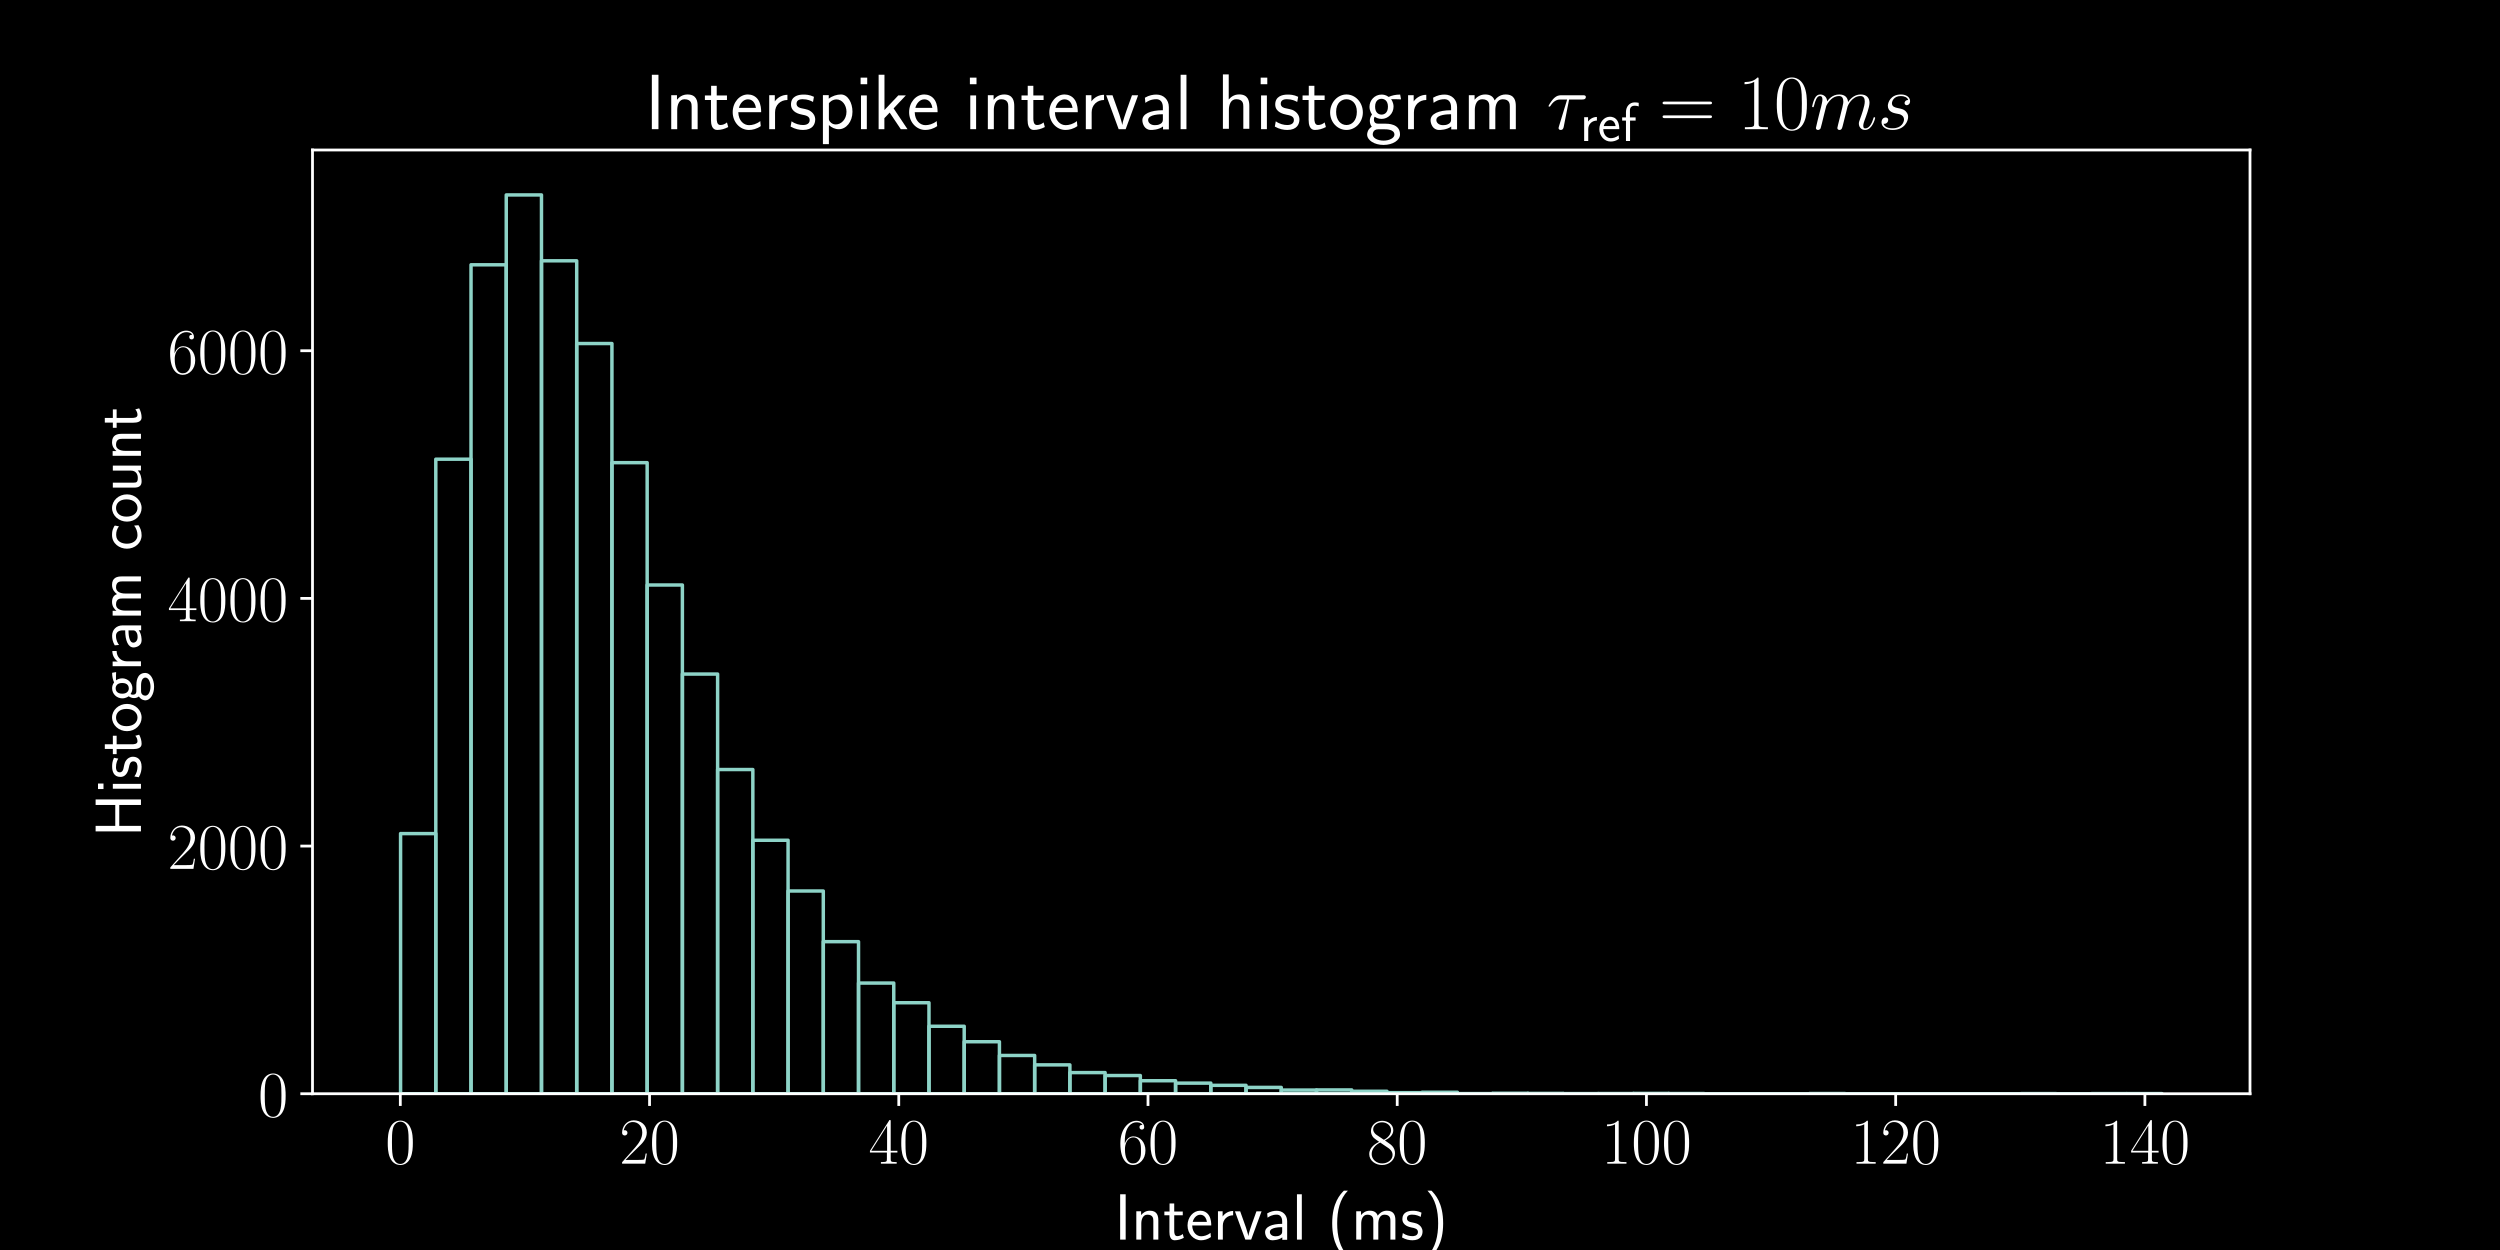 <?xml version="1.0" encoding="utf-8" standalone="no"?>
<!DOCTYPE svg PUBLIC "-//W3C//DTD SVG 1.1//EN"
  "http://www.w3.org/Graphics/SVG/1.1/DTD/svg11.dtd">
<!-- Created with matplotlib (https://matplotlib.org/) -->
<svg height="360pt" version="1.1" viewBox="0 0 720 360" width="720pt" xmlns="http://www.w3.org/2000/svg" xmlns:xlink="http://www.w3.org/1999/xlink">
 <defs>
  <style type="text/css">
*{stroke-linecap:butt;stroke-linejoin:round;}
  </style>
 </defs>
 <g id="figure_1">
  <g id="patch_1">
   <path d="M 0 360 
L 720 360 
L 720 0 
L 0 0 
z
"/>
  </g>
  <g id="axes_1">
   <g id="patch_2">
    <path d="M 90 315 
L 648 315 
L 648 43.2 
L 90 43.2 
z
"/>
   </g>
   <g id="patch_3">
    <path clip-path="url(#pa63990b6d3)" d="M 115.364 315 
L 125.509 315 
L 125.509 240.068 
L 115.364 240.068 
z
" style="fill:none;stroke:#8dd3c7;stroke-linejoin:miter;"/>
   </g>
   <g id="patch_4">
    <path clip-path="url(#pa63990b6d3)" d="M 125.509 315 
L 135.655 315 
L 135.655 132.252 
L 125.509 132.252 
z
" style="fill:none;stroke:#8dd3c7;stroke-linejoin:miter;"/>
   </g>
   <g id="patch_5">
    <path clip-path="url(#pa63990b6d3)" d="M 135.655 315 
L 145.8 315 
L 145.8 76.258 
L 135.655 76.258 
z
" style="fill:none;stroke:#8dd3c7;stroke-linejoin:miter;"/>
   </g>
   <g id="patch_6">
    <path clip-path="url(#pa63990b6d3)" d="M 145.8 315 
L 155.945 315 
L 155.945 56.143 
L 145.8 56.143 
z
" style="fill:none;stroke:#8dd3c7;stroke-linejoin:miter;"/>
   </g>
   <g id="patch_7">
    <path clip-path="url(#pa63990b6d3)" d="M 155.945 315 
L 166.091 315 
L 166.091 75.117 
L 155.945 75.117 
z
" style="fill:none;stroke:#8dd3c7;stroke-linejoin:miter;"/>
   </g>
   <g id="patch_8">
    <path clip-path="url(#pa63990b6d3)" d="M 166.091 315 
L 176.236 315 
L 176.236 98.941 
L 166.091 98.941 
z
" style="fill:none;stroke:#8dd3c7;stroke-linejoin:miter;"/>
   </g>
   <g id="patch_9">
    <path clip-path="url(#pa63990b6d3)" d="M 176.236 315 
L 186.382 315 
L 186.382 133.251 
L 176.236 133.251 
z
" style="fill:none;stroke:#8dd3c7;stroke-linejoin:miter;"/>
   </g>
   <g id="patch_10">
    <path clip-path="url(#pa63990b6d3)" d="M 186.382 315 
L 196.527 315 
L 196.527 168.488 
L 186.382 168.488 
z
" style="fill:none;stroke:#8dd3c7;stroke-linejoin:miter;"/>
   </g>
   <g id="patch_11">
    <path clip-path="url(#pa63990b6d3)" d="M 196.527 315 
L 206.673 315 
L 206.673 194.131 
L 196.527 194.131 
z
" style="fill:none;stroke:#8dd3c7;stroke-linejoin:miter;"/>
   </g>
   <g id="patch_12">
    <path clip-path="url(#pa63990b6d3)" d="M 206.673 315 
L 216.818 315 
L 216.818 221.629 
L 206.673 221.629 
z
" style="fill:none;stroke:#8dd3c7;stroke-linejoin:miter;"/>
   </g>
   <g id="patch_13">
    <path clip-path="url(#pa63990b6d3)" d="M 216.818 315 
L 226.964 315 
L 226.964 241.994 
L 216.818 241.994 
z
" style="fill:none;stroke:#8dd3c7;stroke-linejoin:miter;"/>
   </g>
   <g id="patch_14">
    <path clip-path="url(#pa63990b6d3)" d="M 226.964 315 
L 237.109 315 
L 237.109 256.616 
L 226.964 256.616 
z
" style="fill:none;stroke:#8dd3c7;stroke-linejoin:miter;"/>
   </g>
   <g id="patch_15">
    <path clip-path="url(#pa63990b6d3)" d="M 237.109 315 
L 247.255 315 
L 247.255 271.203 
L 237.109 271.203 
z
" style="fill:none;stroke:#8dd3c7;stroke-linejoin:miter;"/>
   </g>
   <g id="patch_16">
    <path clip-path="url(#pa63990b6d3)" d="M 247.255 315 
L 257.4 315 
L 257.4 283.115 
L 247.255 283.115 
z
" style="fill:none;stroke:#8dd3c7;stroke-linejoin:miter;"/>
   </g>
   <g id="patch_17">
    <path clip-path="url(#pa63990b6d3)" d="M 257.4 315 
L 267.545 315 
L 267.545 288.786 
L 257.4 288.786 
z
" style="fill:none;stroke:#8dd3c7;stroke-linejoin:miter;"/>
   </g>
   <g id="patch_18">
    <path clip-path="url(#pa63990b6d3)" d="M 267.545 315 
L 277.691 315 
L 277.691 295.563 
L 267.545 295.563 
z
" style="fill:none;stroke:#8dd3c7;stroke-linejoin:miter;"/>
   </g>
   <g id="patch_19">
    <path clip-path="url(#pa63990b6d3)" d="M 277.691 315 
L 287.836 315 
L 287.836 300.021 
L 277.691 300.021 
z
" style="fill:none;stroke:#8dd3c7;stroke-linejoin:miter;"/>
   </g>
   <g id="patch_20">
    <path clip-path="url(#pa63990b6d3)" d="M 287.836 315 
L 297.982 315 
L 297.982 303.979 
L 287.836 303.979 
z
" style="fill:none;stroke:#8dd3c7;stroke-linejoin:miter;"/>
   </g>
   <g id="patch_21">
    <path clip-path="url(#pa63990b6d3)" d="M 297.982 315 
L 308.127 315 
L 308.127 306.69 
L 297.982 306.69 
z
" style="fill:none;stroke:#8dd3c7;stroke-linejoin:miter;"/>
   </g>
   <g id="patch_22">
    <path clip-path="url(#pa63990b6d3)" d="M 308.127 315 
L 318.273 315 
L 318.273 308.901 
L 308.127 308.901 
z
" style="fill:none;stroke:#8dd3c7;stroke-linejoin:miter;"/>
   </g>
   <g id="patch_23">
    <path clip-path="url(#pa63990b6d3)" d="M 318.273 315 
L 328.418 315 
L 328.418 309.757 
L 318.273 309.757 
z
" style="fill:none;stroke:#8dd3c7;stroke-linejoin:miter;"/>
   </g>
   <g id="patch_24">
    <path clip-path="url(#pa63990b6d3)" d="M 328.418 315 
L 338.564 315 
L 338.564 311.255 
L 328.418 311.255 
z
" style="fill:none;stroke:#8dd3c7;stroke-linejoin:miter;"/>
   </g>
   <g id="patch_25">
    <path clip-path="url(#pa63990b6d3)" d="M 338.564 315 
L 348.709 315 
L 348.709 311.933 
L 338.564 311.933 
z
" style="fill:none;stroke:#8dd3c7;stroke-linejoin:miter;"/>
   </g>
   <g id="patch_26">
    <path clip-path="url(#pa63990b6d3)" d="M 348.709 315 
L 358.855 315 
L 358.855 312.575 
L 348.709 312.575 
z
" style="fill:none;stroke:#8dd3c7;stroke-linejoin:miter;"/>
   </g>
   <g id="patch_27">
    <path clip-path="url(#pa63990b6d3)" d="M 358.855 315 
L 369 315 
L 369 313.181 
L 358.855 313.181 
z
" style="fill:none;stroke:#8dd3c7;stroke-linejoin:miter;"/>
   </g>
   <g id="patch_28">
    <path clip-path="url(#pa63990b6d3)" d="M 369 315 
L 379.145 315 
L 379.145 313.93 
L 369 313.93 
z
" style="fill:none;stroke:#8dd3c7;stroke-linejoin:miter;"/>
   </g>
   <g id="patch_29">
    <path clip-path="url(#pa63990b6d3)" d="M 379.145 315 
L 389.291 315 
L 389.291 313.894 
L 379.145 313.894 
z
" style="fill:none;stroke:#8dd3c7;stroke-linejoin:miter;"/>
   </g>
   <g id="patch_30">
    <path clip-path="url(#pa63990b6d3)" d="M 389.291 315 
L 399.436 315 
L 399.436 314.287 
L 389.291 314.287 
z
" style="fill:none;stroke:#8dd3c7;stroke-linejoin:miter;"/>
   </g>
   <g id="patch_31">
    <path clip-path="url(#pa63990b6d3)" d="M 399.436 315 
L 409.582 315 
L 409.582 314.679 
L 399.436 314.679 
z
" style="fill:none;stroke:#8dd3c7;stroke-linejoin:miter;"/>
   </g>
   <g id="patch_32">
    <path clip-path="url(#pa63990b6d3)" d="M 409.582 315 
L 419.727 315 
L 419.727 314.572 
L 409.582 314.572 
z
" style="fill:none;stroke:#8dd3c7;stroke-linejoin:miter;"/>
   </g>
   <g id="patch_33">
    <path clip-path="url(#pa63990b6d3)" d="M 419.727 315 
L 429.873 315 
L 429.873 314.964 
L 419.727 314.964 
z
" style="fill:none;stroke:#8dd3c7;stroke-linejoin:miter;"/>
   </g>
   <g id="patch_34">
    <path clip-path="url(#pa63990b6d3)" d="M 429.873 315 
L 440.018 315 
L 440.018 314.857 
L 429.873 314.857 
z
" style="fill:none;stroke:#8dd3c7;stroke-linejoin:miter;"/>
   </g>
   <g id="patch_35">
    <path clip-path="url(#pa63990b6d3)" d="M 440.018 315 
L 450.164 315 
L 450.164 314.893 
L 440.018 314.893 
z
" style="fill:none;stroke:#8dd3c7;stroke-linejoin:miter;"/>
   </g>
   <g id="patch_36">
    <path clip-path="url(#pa63990b6d3)" d="M 450.164 315 
L 460.309 315 
L 460.309 314.964 
L 450.164 314.964 
z
" style="fill:none;stroke:#8dd3c7;stroke-linejoin:miter;"/>
   </g>
   <g id="patch_37">
    <path clip-path="url(#pa63990b6d3)" d="M 460.309 315 
L 470.455 315 
L 470.455 314.929 
L 460.309 314.929 
z
" style="fill:none;stroke:#8dd3c7;stroke-linejoin:miter;"/>
   </g>
   <g id="patch_38">
    <path clip-path="url(#pa63990b6d3)" d="M 470.455 315 
L 480.6 315 
L 480.6 314.893 
L 470.455 314.893 
z
" style="fill:none;stroke:#8dd3c7;stroke-linejoin:miter;"/>
   </g>
   <g id="patch_39">
    <path clip-path="url(#pa63990b6d3)" d="M 480.6 315 
L 490.745 315 
L 490.745 314.929 
L 480.6 314.929 
z
" style="fill:none;stroke:#8dd3c7;stroke-linejoin:miter;"/>
   </g>
   <g id="patch_40">
    <path clip-path="url(#pa63990b6d3)" d="M 490.745 315 
L 500.891 315 
L 500.891 315 
L 490.745 315 
z
" style="fill:none;stroke:#8dd3c7;stroke-linejoin:miter;"/>
   </g>
   <g id="patch_41">
    <path clip-path="url(#pa63990b6d3)" d="M 500.891 315 
L 511.036 315 
L 511.036 315 
L 500.891 315 
z
" style="fill:none;stroke:#8dd3c7;stroke-linejoin:miter;"/>
   </g>
   <g id="patch_42">
    <path clip-path="url(#pa63990b6d3)" d="M 511.036 315 
L 521.182 315 
L 521.182 315 
L 511.036 315 
z
" style="fill:none;stroke:#8dd3c7;stroke-linejoin:miter;"/>
   </g>
   <g id="patch_43">
    <path clip-path="url(#pa63990b6d3)" d="M 521.182 315 
L 531.327 315 
L 531.327 314.929 
L 521.182 314.929 
z
" style="fill:none;stroke:#8dd3c7;stroke-linejoin:miter;"/>
   </g>
   <g id="patch_44">
    <path clip-path="url(#pa63990b6d3)" d="M 531.327 315 
L 541.473 315 
L 541.473 315 
L 531.327 315 
z
" style="fill:none;stroke:#8dd3c7;stroke-linejoin:miter;"/>
   </g>
   <g id="patch_45">
    <path clip-path="url(#pa63990b6d3)" d="M 541.473 315 
L 551.618 315 
L 551.618 315 
L 541.473 315 
z
" style="fill:none;stroke:#8dd3c7;stroke-linejoin:miter;"/>
   </g>
   <g id="patch_46">
    <path clip-path="url(#pa63990b6d3)" d="M 551.618 315 
L 561.764 315 
L 561.764 315 
L 551.618 315 
z
" style="fill:none;stroke:#8dd3c7;stroke-linejoin:miter;"/>
   </g>
   <g id="patch_47">
    <path clip-path="url(#pa63990b6d3)" d="M 561.764 315 
L 571.909 315 
L 571.909 315 
L 561.764 315 
z
" style="fill:none;stroke:#8dd3c7;stroke-linejoin:miter;"/>
   </g>
   <g id="patch_48">
    <path clip-path="url(#pa63990b6d3)" d="M 571.909 315 
L 582.055 315 
L 582.055 315 
L 571.909 315 
z
" style="fill:none;stroke:#8dd3c7;stroke-linejoin:miter;"/>
   </g>
   <g id="patch_49">
    <path clip-path="url(#pa63990b6d3)" d="M 582.055 315 
L 592.2 315 
L 592.2 314.964 
L 582.055 314.964 
z
" style="fill:none;stroke:#8dd3c7;stroke-linejoin:miter;"/>
   </g>
   <g id="patch_50">
    <path clip-path="url(#pa63990b6d3)" d="M 592.2 315 
L 602.345 315 
L 602.345 315 
L 592.2 315 
z
" style="fill:none;stroke:#8dd3c7;stroke-linejoin:miter;"/>
   </g>
   <g id="patch_51">
    <path clip-path="url(#pa63990b6d3)" d="M 602.345 315 
L 612.491 315 
L 612.491 314.964 
L 602.345 314.964 
z
" style="fill:none;stroke:#8dd3c7;stroke-linejoin:miter;"/>
   </g>
   <g id="patch_52">
    <path clip-path="url(#pa63990b6d3)" d="M 612.491 315 
L 622.636 315 
L 622.636 314.964 
L 612.491 314.964 
z
" style="fill:none;stroke:#8dd3c7;stroke-linejoin:miter;"/>
   </g>
   <g id="matplotlib.axis_1">
    <g id="xtick_1">
     <g id="line2d_1">
      <defs>
       <path d="M 0 0 
L 0 3.5 
" id="m909b98e915" style="stroke:#ffffff;stroke-width:0.8;"/>
      </defs>
      <g>
       <use style="fill:#ffffff;stroke:#ffffff;stroke-width:0.8;" x="115.292" xlink:href="#m909b98e915" y="315"/>
      </g>
     </g>
     <g id="text_1">
      <!-- $\mathdefault{0}$ -->
      <defs>
       <path d="M 42 31.641 
C 42 37.75 41.906 48.125 37.703 56.109 
C 34 63.109 28.094 65.594 22.906 65.594 
C 18.094 65.594 12 63.406 8.203 56.203 
C 4.203 48.719 3.797 39.438 3.797 31.641 
C 3.797 25.953 3.906 17.281 7 9.672 
C 11.297 -0.609 19 -2 22.906 -2 
C 27.5 -2 34.5 -0.109 38.594 9.375 
C 41.594 16.281 42 24.359 42 31.641 
z
M 22.906 -0.406 
C 16.5 -0.406 12.703 5.078 11.297 12.688 
C 10.203 18.562 10.203 27.156 10.203 32.75 
C 10.203 40.438 10.203 46.828 11.5 52.922 
C 13.406 61.391 19 64 22.906 64 
C 27 64 32.297 61.297 34.203 53.125 
C 35.5 47.438 35.594 40.734 35.594 32.75 
C 35.594 26.25 35.594 18.266 34.406 12.375 
C 32.297 1.484 26.406 -0.406 22.906 -0.406 
z
" id="CMR17-48"/>
      </defs>
      <g style="fill:#ffffff;" transform="translate(110.952 335.145)scale(0.19 -0.19)">
       <use transform="scale(0.996)" xlink:href="#CMR17-48"/>
      </g>
     </g>
    </g>
    <g id="xtick_2">
     <g id="line2d_2">
      <g>
       <use style="fill:#ffffff;stroke:#ffffff;stroke-width:0.8;" x="187.069" xlink:href="#m909b98e915" y="315"/>
      </g>
     </g>
     <g id="text_2">
      <!-- $\mathdefault{20}$ -->
      <defs>
       <path d="M 41.703 15.453 
L 39.906 15.453 
C 38.906 8.375 38.094 7.172 37.703 6.562 
C 37.203 5.766 30 5.766 28.594 5.766 
L 9.406 5.766 
C 13 9.672 20 16.75 28.5 24.953 
C 34.594 30.734 41.703 37.531 41.703 47.422 
C 41.703 59.219 32.297 66 21.797 66 
C 10.797 66 4.094 56.312 4.094 47.344 
C 4.094 43.438 7 42.938 8.203 42.938 
C 9.203 42.938 12.203 43.547 12.203 47.031 
C 12.203 50.109 9.594 51 8.203 51 
C 7.594 51 7 50.906 6.594 50.703 
C 8.5 59.219 14.297 63.406 20.406 63.406 
C 29.094 63.406 34.797 56.516 34.797 47.422 
C 34.797 38.734 29.703 31.25 24 24.75 
L 4.094 2.281 
L 4.094 0 
L 39.297 0 
z
" id="CMR17-50"/>
      </defs>
      <g style="fill:#ffffff;" transform="translate(178.388 335.145)scale(0.19 -0.19)">
       <use transform="scale(0.996)" xlink:href="#CMR17-50"/>
       <use transform="translate(45.69 0)scale(0.996)" xlink:href="#CMR17-48"/>
      </g>
     </g>
    </g>
    <g id="xtick_3">
     <g id="line2d_3">
      <g>
       <use style="fill:#ffffff;stroke:#ffffff;stroke-width:0.8;" x="258.845" xlink:href="#m909b98e915" y="315"/>
      </g>
     </g>
     <g id="text_3">
      <!-- $\mathdefault{40}$ -->
      <defs>
       <path d="M 33.594 64.406 
C 33.594 66.5 33.5 66.5 31.703 66.5 
L 2 19.594 
L 2 17 
L 27.797 17 
L 27.797 7.141 
C 27.797 3.5 27.594 2.5 20.594 2.5 
L 18.703 2.5 
L 18.703 0 
C 21.906 0 27.297 0 30.703 0 
C 34.094 0 39.5 0 42.703 0 
L 42.703 2.5 
L 40.797 2.5 
C 33.797 2.5 33.594 3.5 33.594 7.141 
L 33.594 17 
L 43.797 17 
L 43.797 19.594 
L 33.594 19.594 
z
M 28.094 57.859 
L 28.094 19.594 
L 4 19.594 
z
" id="CMR17-52"/>
      </defs>
      <g style="fill:#ffffff;" transform="translate(250.164 335.145)scale(0.19 -0.19)">
       <use transform="scale(0.996)" xlink:href="#CMR17-52"/>
       <use transform="translate(45.69 0)scale(0.996)" xlink:href="#CMR17-48"/>
      </g>
     </g>
    </g>
    <g id="xtick_4">
     <g id="line2d_4">
      <g>
       <use style="fill:#ffffff;stroke:#ffffff;stroke-width:0.8;" x="330.622" xlink:href="#m909b98e915" y="315"/>
      </g>
     </g>
     <g id="text_4">
      <!-- $\mathdefault{60}$ -->
      <defs>
       <path d="M 10.594 34 
C 10.594 57.656 21.797 63 28.297 63 
C 30.406 63 35.5 62.641 37.5 59 
C 35.906 59 32.906 59 32.906 55.516 
C 32.906 52.828 35.094 51.922 36.5 51.922 
C 37.406 51.922 40.094 52.312 40.094 55.625 
C 40.094 61.781 35.094 65.297 28.203 65.297 
C 16.297 65.297 3.797 52.969 3.797 31 
C 3.797 3.953 15.094 -2 23.094 -2 
C 32.797 -2 42 6.672 42 20.047 
C 42 32.516 33.906 41.594 23.703 41.594 
C 17.594 41.594 13.094 37.609 10.594 30.625 
z
M 23.094 0.391 
C 10.797 0.391 10.797 18.75 10.797 22.438 
C 10.797 29.625 14.203 40 23.5 40 
C 25.203 40 30.094 40 33.406 33.125 
C 35.203 29.219 35.203 25.141 35.203 20.141 
C 35.203 14.75 35.203 10.781 33.094 6.781 
C 30.906 2.672 27.703 0.391 23.094 0.391 
z
" id="CMR17-54"/>
      </defs>
      <g style="fill:#ffffff;" transform="translate(321.941 335.145)scale(0.19 -0.19)">
       <use transform="scale(0.996)" xlink:href="#CMR17-54"/>
       <use transform="translate(45.69 0)scale(0.996)" xlink:href="#CMR17-48"/>
      </g>
     </g>
    </g>
    <g id="xtick_5">
     <g id="line2d_5">
      <g>
       <use style="fill:#ffffff;stroke:#ffffff;stroke-width:0.8;" x="402.399" xlink:href="#m909b98e915" y="315"/>
      </g>
     </g>
     <g id="text_5">
      <!-- $\mathdefault{80}$ -->
      <defs>
       <path d="M 27.203 35.375 
C 33.5 38.547 39.906 43.328 39.906 50.984 
C 39.906 60.016 31.094 65.297 23 65.297 
C 13.906 65.297 5.906 58.734 5.906 49.688 
C 5.906 47.203 6.5 42.922 10.406 39.141 
C 11.406 38.156 15.594 35.172 18.297 33.281 
C 13.797 30.984 3.297 25.531 3.297 14.594 
C 3.297 4.359 13.094 -2 22.797 -2 
C 33.5 -2 42.5 5.656 42.5 15.781 
C 42.5 24.844 36.406 29.016 32.406 31.703 
z
M 14.094 44.094 
C 13.297 44.594 9.297 47.672 9.297 52.359 
C 9.297 58.422 15.594 63 22.797 63 
C 30.703 63 36.5 57.438 36.5 50.969 
C 36.5 41.703 26.094 36.422 25.594 36.422 
C 25.5 36.422 25.406 36.422 24.594 37.031 
z
M 32.5 23.734 
C 34 22.641 38.797 19.375 38.797 13.297 
C 38.797 5.953 31.406 0.391 23 0.391 
C 13.906 0.391 7 6.844 7 14.688 
C 7 22.547 13.094 29.094 20 32.188 
z
" id="CMR17-56"/>
      </defs>
      <g style="fill:#ffffff;" transform="translate(393.718 335.145)scale(0.19 -0.19)">
       <use transform="scale(0.996)" xlink:href="#CMR17-56"/>
       <use transform="translate(45.69 0)scale(0.996)" xlink:href="#CMR17-48"/>
      </g>
     </g>
    </g>
    <g id="xtick_6">
     <g id="line2d_6">
      <g>
       <use style="fill:#ffffff;stroke:#ffffff;stroke-width:0.8;" x="474.175" xlink:href="#m909b98e915" y="315"/>
      </g>
     </g>
     <g id="text_6">
      <!-- $\mathdefault{100}$ -->
      <defs>
       <path d="M 26.594 63.406 
C 26.594 65.5 26.5 65.5 25.094 65.5 
C 21.203 61.188 15.297 59.797 9.703 59.797 
C 9.406 59.797 8.906 59.797 8.797 59.5 
C 8.703 59.297 8.703 59.094 8.703 57 
C 11.797 57 17 57.594 21 59.984 
L 21 7.203 
C 21 3.688 20.797 2.5 12.203 2.5 
L 9.203 2.5 
L 9.203 0 
C 14 0 19 0 23.797 0 
C 28.594 0 33.594 0 38.406 0 
L 38.406 2.5 
L 35.406 2.5 
C 26.797 2.5 26.594 3.594 26.594 7.156 
z
" id="CMR17-49"/>
      </defs>
      <g style="fill:#ffffff;" transform="translate(461.154 335.145)scale(0.19 -0.19)">
       <use transform="scale(0.996)" xlink:href="#CMR17-49"/>
       <use transform="translate(45.69 0)scale(0.996)" xlink:href="#CMR17-48"/>
       <use transform="translate(91.381 0)scale(0.996)" xlink:href="#CMR17-48"/>
      </g>
     </g>
    </g>
    <g id="xtick_7">
     <g id="line2d_7">
      <g>
       <use style="fill:#ffffff;stroke:#ffffff;stroke-width:0.8;" x="545.952" xlink:href="#m909b98e915" y="315"/>
      </g>
     </g>
     <g id="text_7">
      <!-- $\mathdefault{120}$ -->
      <g style="fill:#ffffff;" transform="translate(532.93 335.145)scale(0.19 -0.19)">
       <use transform="scale(0.996)" xlink:href="#CMR17-49"/>
       <use transform="translate(45.69 0)scale(0.996)" xlink:href="#CMR17-50"/>
       <use transform="translate(91.381 0)scale(0.996)" xlink:href="#CMR17-48"/>
      </g>
     </g>
    </g>
    <g id="xtick_8">
     <g id="line2d_8">
      <g>
       <use style="fill:#ffffff;stroke:#ffffff;stroke-width:0.8;" x="617.729" xlink:href="#m909b98e915" y="315"/>
      </g>
     </g>
     <g id="text_8">
      <!-- $\mathdefault{140}$ -->
      <g style="fill:#ffffff;" transform="translate(604.707 335.145)scale(0.19 -0.19)">
       <use transform="scale(0.996)" xlink:href="#CMR17-49"/>
       <use transform="translate(45.69 0)scale(0.996)" xlink:href="#CMR17-52"/>
       <use transform="translate(91.381 0)scale(0.996)" xlink:href="#CMR17-48"/>
      </g>
     </g>
    </g>
    <g id="text_9">
     <!-- Interval (ms) -->
     <defs>
      <path d="M 17.094 69 
L 8.703 69 
L 8.703 0 
L 17.094 0 
z
" id="CMSS17-73"/>
      <path d="M 40.906 29.328 
C 40.906 35.672 39.406 44 28.094 44 
C 21.703 44 17.5 40.719 14.703 37.328 
L 14.703 43.094 
L 7.406 43.094 
L 7.406 0 
L 15 0 
L 15 24.359 
C 15 30.688 17.406 37.938 24.203 37.938 
C 33 37.938 33.297 32 33.297 28.578 
L 33.297 0 
L 40.906 0 
z
" id="CMSS17-110"/>
      <path d="M 16.703 37 
L 29.703 37 
L 29.703 42.766 
L 16.703 42.766 
L 16.703 55 
L 9.594 55 
L 9.594 42.766 
L 1.703 42.766 
L 1.703 37 
L 9.406 37 
L 9.406 11.703 
C 9.406 6 10.703 -1 17.297 -1 
C 22.297 -1 26.906 0.391 31.297 2.688 
L 29.703 8.562 
C 27.297 6.469 24.406 5.266 21.297 5.266 
C 16.906 5.266 16.703 10.875 16.703 13.375 
z
" id="CMSS17-116"/>
      <path d="M 39.094 21.516 
C 39.094 24.844 38.906 31.297 35.703 36.641 
C 32.203 42.391 26.5 44 22.203 44 
C 11.797 44 3 34.188 3 21.484 
C 3 9.094 12.094 -1 23.594 -1 
C 28.094 -1 33.594 0.297 38.594 3.875 
C 38.594 4.281 38.406 6.469 38.297 6.562 
C 38.297 6.766 38 9.844 38 10.25 
C 33.203 6.359 27.703 5.078 23.703 5.078 
C 17.297 5.078 10.406 10.422 10.094 21.516 
z
M 10.906 27 
C 12.203 32.562 16.594 37.828 22.203 37.828 
C 23.703 37.828 30.703 37.828 32.5 27 
z
" id="CMSS17-101"/>
      <path d="M 14.906 21.297 
C 14.906 30.703 21.797 37 30.594 37 
L 30.594 43.578 
C 24.203 43.578 18.203 40.391 14.594 35.203 
L 14.594 43.094 
L 7.5 43.094 
L 7.5 0 
L 14.906 0 
z
" id="CMSS17-114"/>
      <path d="M 41.797 43 
L 34 43 
L 27.297 24.312 
C 25.203 18.203 22.203 9.797 21.703 5.5 
L 21.594 5.5 
C 21.406 7.312 20.594 9.906 20.094 11.703 
C 19.5 13.906 18.703 16.5 18.094 18.312 
L 9.297 43 
L 1.297 43 
L 17.094 0 
L 26 0 
z
" id="CMSS17-118"/>
      <path d="M 37.594 27.984 
C 37.594 37.375 30.906 43.875 21.906 43.875 
C 17.5 43.875 12.703 43.078 7.203 39.891 
L 7.797 33.359 
C 10.297 35.125 14.594 38 21.797 38 
C 26.906 38 30 34.062 30 27.844 
L 30 24 
C 14 24 4 19.344 4 11.344 
C 4 7.203 6.5 -1 14.797 -1 
C 16.297 -1 24.406 -1 30.203 3.391 
L 30.203 -0.297 
L 37.594 -0.297 
z
M 30 12.75 
C 30 10.953 30 8.562 27 6.781 
C 24.406 5.078 21.094 5.078 19.703 5.078 
C 14.703 5.078 11.297 7.984 11.297 11.625 
C 11.297 18.922 26.906 18.922 30 18.922 
z
" id="CMSS17-97"/>
      <path d="M 14.797 69 
L 7.406 69 
L 7.406 0 
L 14.797 0 
z
" id="CMSS17-108"/>
      <path d="M 25.203 74.5 
C 19.797 69.016 7.406 56.266 7.406 24.812 
C 7.406 -6.766 19.797 -19.422 25.203 -25 
L 31.297 -25 
C 19 -12.25 15 5.578 15 24.703 
C 15 43.719 18.797 61.656 31.297 74.5 
z
" id="CMSS17-40"/>
      <path d="M 67 29.328 
C 67 36.062 65.297 44 54.094 44 
C 46.594 44 42.094 39.312 40.094 36.422 
C 38.297 41.719 34.094 44 28.094 44 
C 21.297 44 17 40.125 14.703 37.328 
L 14.703 43.094 
L 7.406 43.094 
L 7.406 0 
L 15 0 
L 15 24.359 
C 15 30.297 17.203 37.938 24.297 37.938 
C 33.406 37.938 33.406 31.5 33.406 28.578 
L 33.406 0 
L 41 0 
L 41 24.359 
C 41 30.297 43.203 37.938 50.297 37.938 
C 59.406 37.938 59.406 31.5 59.406 28.578 
L 59.406 0 
L 67 0 
z
" id="CMSS17-109"/>
      <path d="M 32.203 41.047 
C 26.297 43.859 21.703 43.859 18.703 43.859 
C 11.594 43.859 3.094 41.375 3.094 31.297 
C 3.094 21.234 14.094 19.031 17.094 18.422 
C 21.703 17.531 26.797 16.531 26.797 11.562 
C 26.797 5.266 19.594 5.266 18.297 5.266 
C 14.297 5.266 8.797 6.359 3.797 9.969 
L 2.594 3.281 
C 8.297 0 13.797 -1 18.406 -1 
C 30.703 -1 33.797 6.5 33.797 12.203 
C 33.797 17.094 31 20.391 29.094 21.891 
C 25.797 24.5 24.594 24.797 16.406 26.5 
C 15 26.703 10.094 27.797 10.094 32.281 
C 10.094 38 16.406 38 17.797 38 
C 24.297 38 28.297 35.984 31 34.5 
z
" id="CMSS17-115"/>
      <path d="M 11.297 -25 
C 16.703 -19.516 29.094 -6.766 29.094 24.703 
C 29.094 56.266 16.703 68.922 11.297 74.5 
L 5.203 74.5 
C 17.5 61.75 21.5 43.922 21.5 24.812 
C 21.5 5.781 17.703 -12.156 5.203 -25 
z
" id="CMSS17-41"/>
     </defs>
     <g style="fill:#ffffff;" transform="translate(320.957 357.007)scale(0.19 -0.19)">
      <use transform="scale(0.996)" xlink:href="#CMSS17-73"/>
      <use transform="translate(25.784 0)scale(0.996)" xlink:href="#CMSS17-110"/>
      <use transform="translate(73.989 0)scale(0.996)" xlink:href="#CMSS17-116"/>
      <use transform="translate(107.82 0)scale(0.996)" xlink:href="#CMSS17-101"/>
      <use transform="translate(149.459 0)scale(0.996)" xlink:href="#CMSS17-114"/>
      <use transform="translate(181.369 0)scale(0.996)" xlink:href="#CMSS17-118"/>
      <use transform="translate(224.369 0)scale(0.996)" xlink:href="#CMSS17-97"/>
      <use transform="translate(269.291 0)scale(0.996)" xlink:href="#CMSS17-108"/>
      <use transform="translate(322.701 0)scale(0.996)" xlink:href="#CMSS17-40"/>
      <use transform="translate(359.135 0)scale(0.996)" xlink:href="#CMSS17-109"/>
      <use transform="translate(433.364 0)scale(0.996)" xlink:href="#CMSS17-115"/>
      <use transform="translate(469.278 0)scale(0.996)" xlink:href="#CMSS17-41"/>
     </g>
    </g>
   </g>
   <g id="matplotlib.axis_2">
    <g id="ytick_1">
     <g id="line2d_9">
      <defs>
       <path d="M 0 0 
L -3.5 0 
" id="mdfde26ffb1" style="stroke:#ffffff;stroke-width:0.8;"/>
      </defs>
      <g>
       <use style="fill:#ffffff;stroke:#ffffff;stroke-width:0.8;" x="90" xlink:href="#mdfde26ffb1" y="315"/>
      </g>
     </g>
     <g id="text_10">
      <!-- $\mathdefault{0}$ -->
      <g style="fill:#ffffff;" transform="translate(74.319 321.573)scale(0.19 -0.19)">
       <use transform="scale(0.996)" xlink:href="#CMR17-48"/>
      </g>
     </g>
    </g>
    <g id="ytick_2">
     <g id="line2d_10">
      <g>
       <use style="fill:#ffffff;stroke:#ffffff;stroke-width:0.8;" x="90" xlink:href="#mdfde26ffb1" y="243.67"/>
      </g>
     </g>
     <g id="text_11">
      <!-- $\mathdefault{2000}$ -->
      <g style="fill:#ffffff;" transform="translate(48.275 250.242)scale(0.19 -0.19)">
       <use transform="scale(0.996)" xlink:href="#CMR17-50"/>
       <use transform="translate(45.69 0)scale(0.996)" xlink:href="#CMR17-48"/>
       <use transform="translate(91.381 0)scale(0.996)" xlink:href="#CMR17-48"/>
       <use transform="translate(137.071 0)scale(0.996)" xlink:href="#CMR17-48"/>
      </g>
     </g>
    </g>
    <g id="ytick_3">
     <g id="line2d_11">
      <g>
       <use style="fill:#ffffff;stroke:#ffffff;stroke-width:0.8;" x="90" xlink:href="#mdfde26ffb1" y="172.34"/>
      </g>
     </g>
     <g id="text_12">
      <!-- $\mathdefault{4000}$ -->
      <g style="fill:#ffffff;" transform="translate(48.275 178.912)scale(0.19 -0.19)">
       <use transform="scale(0.996)" xlink:href="#CMR17-52"/>
       <use transform="translate(45.69 0)scale(0.996)" xlink:href="#CMR17-48"/>
       <use transform="translate(91.381 0)scale(0.996)" xlink:href="#CMR17-48"/>
       <use transform="translate(137.071 0)scale(0.996)" xlink:href="#CMR17-48"/>
      </g>
     </g>
    </g>
    <g id="ytick_4">
     <g id="line2d_12">
      <g>
       <use style="fill:#ffffff;stroke:#ffffff;stroke-width:0.8;" x="90" xlink:href="#mdfde26ffb1" y="101.01"/>
      </g>
     </g>
     <g id="text_13">
      <!-- $\mathdefault{6000}$ -->
      <g style="fill:#ffffff;" transform="translate(48.275 107.582)scale(0.19 -0.19)">
       <use transform="scale(0.996)" xlink:href="#CMR17-54"/>
       <use transform="translate(45.69 0)scale(0.996)" xlink:href="#CMR17-48"/>
       <use transform="translate(91.381 0)scale(0.996)" xlink:href="#CMR17-48"/>
       <use transform="translate(137.071 0)scale(0.996)" xlink:href="#CMR17-48"/>
      </g>
     </g>
    </g>
    <g id="text_14">
     <!-- Histogram count -->
     <defs>
      <path d="M 57.406 69 
L 49 69 
L 49 39.078 
L 17.203 39.078 
L 17.203 69 
L 8.797 69 
L 8.797 0 
L 17.203 0 
L 17.203 33 
L 49 33 
L 49 0 
L 57.406 0 
z
" id="CMSS17-72"/>
      <path d="M 15.297 65.359 
L 6.906 65.359 
L 6.906 57 
L 15.297 57 
z
M 14.797 42.797 
L 7.406 42.797 
L 7.406 0 
L 14.797 0 
z
" id="CMSS17-105"/>
      <path d="M 44.203 21.188 
C 44.203 34 34.703 44 23.5 44 
C 12 44 2.703 33.703 2.703 21.188 
C 2.703 8.5 12.297 -1 23.406 -1 
C 34.797 -1 44.203 8.797 44.203 21.188 
z
M 23.5 5.266 
C 16.406 5.266 10.297 11.078 10.297 22 
C 10.297 33.609 17.406 37.922 23.406 37.922 
C 29.906 37.922 36.594 33.219 36.594 22 
C 36.594 10.672 30.094 5.266 23.5 5.266 
z
" id="CMSS17-111"/>
      <path d="M 44.5 43.875 
C 38.797 43.875 33.906 42.781 29.906 40.891 
C 26.594 43.391 23.203 43.875 20.906 43.875 
C 12.203 43.875 5.594 36.703 5.594 28.344 
C 5.594 22.938 8.594 18.859 8.797 18.672 
C 7 16.172 6 13.484 6 10.5 
C 6 7 7.406 4.516 8.5 3.125 
C 3.297 -0.047 2.594 -4.906 2.594 -6.797 
C 2.594 -14.031 11.703 -20 23.406 -20 
C 35.203 -20 44.297 -14.031 44.297 -6.688 
C 44.297 7 29 7 24.797 7 
L 16.703 7 
C 15.203 7 11.203 7 11.203 12.359 
C 11.203 14.391 12.094 15.688 12.203 15.781 
C 13.703 14.688 16.797 13 20.906 13 
C 29.203 13 36.094 19.969 36.094 28.547 
C 36.094 33.312 33.906 36.797 33 38 
L 33.297 38 
C 33.594 38 37.797 38 39.297 38 
C 42.5 38 42.797 37.953 45.594 37.797 
z
M 20.906 18.469 
C 17.5 18.469 12.703 20.547 12.703 28.484 
C 12.703 37.109 18.203 38.5 20.797 38.5 
C 24.203 38.5 29 36.422 29 28.484 
C 29 19.859 23.5 18.469 20.906 18.469 
z
M 24.703 -0.156 
C 27.094 -0.156 37.203 -0.156 37.203 -6.906 
C 37.203 -11.156 31 -14.516 23.5 -14.516 
C 15.906 -14.516 9.703 -11.25 9.703 -6.797 
C 9.703 -6.297 9.703 -0.156 16.594 -0.156 
z
" id="CMSS17-103"/>
      <path d="M 38.5 39.703 
C 38.5 40.391 33.906 42.406 32.703 42.797 
C 29.406 44 25.203 44 24.094 44 
C 11.094 44 3.297 32.703 3.297 21.297 
C 3.297 9.297 12 -1 23.703 -1 
C 30.406 -1 35.203 1.188 39.094 3.781 
L 38.5 10.375 
C 34.203 7.078 29.203 5.266 23.797 5.266 
C 16 5.266 10.906 12.094 10.906 21.391 
C 10.906 28.609 14.203 37.719 24.203 37.719 
C 29.703 37.719 32.797 36.609 37.406 33.516 
z
" id="CMSS17-99"/>
      <path d="M 40.906 42.797 
L 33.297 42.797 
L 33.297 15.188 
C 33.297 7.781 27.906 4.781 22.203 4.781 
C 15.594 4.781 15 6.984 15 11.078 
L 15 42.797 
L 7.406 42.797 
L 7.406 10.594 
C 7.406 2.797 10.094 -1 17 -1 
C 20.406 -1 28.094 -0.203 33.5 4.781 
L 33.5 0 
L 40.906 0 
z
" id="CMSS17-117"/>
     </defs>
     <g style="fill:#ffffff;" transform="translate(40.593 241.105)rotate(-90)scale(0.19 -0.19)">
      <use transform="scale(0.996)" xlink:href="#CMSS17-72"/>
      <use transform="translate(66.062 0)scale(0.996)" xlink:href="#CMSS17-105"/>
      <use transform="translate(88.242 0)scale(0.996)" xlink:href="#CMSS17-115"/>
      <use transform="translate(124.156 0)scale(0.996)" xlink:href="#CMSS17-116"/>
      <use transform="translate(157.987 0)scale(0.996)" xlink:href="#CMSS17-111"/>
      <use transform="translate(204.831 0)scale(0.996)" xlink:href="#CMSS17-103"/>
      <use transform="translate(251.675 0)scale(0.996)" xlink:href="#CMSS17-114"/>
      <use transform="translate(283.584 0)scale(0.996)" xlink:href="#CMSS17-97"/>
      <use transform="translate(328.506 0)scale(0.996)" xlink:href="#CMSS17-109"/>
      <use transform="translate(433.965 0)scale(0.996)" xlink:href="#CMSS17-99"/>
      <use transform="translate(475.603 0)scale(0.996)" xlink:href="#CMSS17-111"/>
      <use transform="translate(522.447 0)scale(0.996)" xlink:href="#CMSS17-117"/>
      <use transform="translate(570.652 0)scale(0.996)" xlink:href="#CMSS17-110"/>
      <use transform="translate(618.857 0)scale(0.996)" xlink:href="#CMSS17-116"/>
     </g>
    </g>
   </g>
   <g id="patch_53">
    <path d="M 90 315 
L 90 43.2 
" style="fill:none;stroke:#ffffff;stroke-linecap:square;stroke-linejoin:miter;stroke-width:0.8;"/>
   </g>
   <g id="patch_54">
    <path d="M 648 315 
L 648 43.2 
" style="fill:none;stroke:#ffffff;stroke-linecap:square;stroke-linejoin:miter;stroke-width:0.8;"/>
   </g>
   <g id="patch_55">
    <path d="M 90 315 
L 648 315 
" style="fill:none;stroke:#ffffff;stroke-linecap:square;stroke-linejoin:miter;stroke-width:0.8;"/>
   </g>
   <g id="patch_56">
    <path d="M 90 43.2 
L 648 43.2 
" style="fill:none;stroke:#ffffff;stroke-linecap:square;stroke-linejoin:miter;stroke-width:0.8;"/>
   </g>
   <g id="text_15">
    <!-- Interspike interval histogram $\displaystyle\tau_{\text{ref}} = 10ms$ -->
    <defs>
     <path d="M 15.094 5.203 
C 18.406 2.016 22.906 -0.078 27.703 -0.078 
C 37 -0.078 45 9.422 45 22.062 
C 45 33.734 39 44 30.406 44 
C 25.406 44 19.406 42.219 14.906 38.625 
L 14.906 43.203 
L 7.5 43.203 
L 7.5 -19 
L 15.094 -19 
z
M 15.094 32.812 
C 15.906 34 19.297 37.734 24.797 37.734 
C 31.797 37.734 37.406 30.625 37.406 22.062 
C 37.406 12.297 30.594 6 23.906 6 
C 21.906 6 19.797 6.484 17.797 8.172 
C 15.094 10.531 15.094 12 15.094 13.391 
z
" id="CMSS17-112"/>
     <path d="M 26.5 26.375 
L 42 42.797 
L 32.406 42.797 
L 14.906 24.281 
L 14.906 69 
L 7.5 69 
L 7.5 0 
L 14.797 0 
L 14.797 13.938 
L 21.5 21 
L 35.594 0 
L 44.094 0 
z
" id="CMSS17-107"/>
     <path d="M 40.906 29.547 
C 40.906 35.812 39.406 44.062 28.094 44.062 
C 21.797 44.062 17.703 40.984 14.797 37.609 
L 14.797 69.5 
L 7.406 69.5 
L 7.406 0.5 
L 15 0.5 
L 15 24.578 
C 15 30.828 17.406 38 24.203 38 
C 33 38 33.297 32.125 33.297 28.734 
L 33.297 0.5 
L 40.906 0.5 
z
" id="CMSS17-104"/>
     <path d="M 28.703 37.625 
L 45.297 37.625 
C 46.594 37.625 49.906 37.625 49.906 40.812 
C 49.906 43 48 43 46.203 43 
L 18.703 43 
C 16.406 43 13 43 8.406 38.125 
C 5.797 35.234 2.594 29.953 2.594 29.359 
C 2.594 28.766 3.094 28.562 3.703 28.562 
C 4.406 28.562 4.5 28.859 5 29.453 
C 10.203 37.625 15.406 37.625 17.906 37.625 
L 26.203 37.625 
L 15.797 3.484 
C 15.297 1.984 15.297 1.781 15.297 1.484 
C 15.297 0.391 16 -1 18 -1 
C 21.094 -1 21.594 1.688 21.906 3.172 
z
" id="CMMI12-28"/>
     <path d="M 16.797 37 
L 26.906 37 
L 26.906 42.766 
L 16.594 42.766 
L 16.594 55.609 
C 16.594 62.719 22 63.938 25.094 63.938 
C 26.094 63.938 28.906 63.938 32.5 62.641 
L 32.5 69.203 
C 30.203 69.703 27.406 70 25.203 70 
C 15.906 70 9.406 62.391 9.406 52.484 
L 9.406 42.766 
L 2.5 42.766 
L 2.5 37 
L 9.406 37 
L 9.406 0 
L 16.797 0 
z
" id="CMSS17-102"/>
     <path d="M 64.297 31.516 
C 65.797 31.516 67.297 31.516 67.297 33.203 
C 67.297 35 65.594 35 63.906 35 
L 8 35 
C 6.297 35 4.594 35 4.594 33.203 
C 4.594 31.516 6.094 31.516 7.594 31.516 
z
M 63.906 14 
C 65.594 14 67.297 14 67.297 15.797 
C 67.297 17.484 65.797 17.484 64.297 17.484 
L 7.594 17.484 
C 6.094 17.484 4.594 17.484 4.594 15.797 
C 4.594 14 6.297 14 8 14 
z
" id="CMR17-61"/>
     <path d="M 20.594 29.234 
C 20.797 29.844 23.297 34.828 27 38.016 
C 29.594 40.406 33 42.016 36.906 42.016 
C 40.906 42.016 42.297 39.016 42.297 35.031 
C 42.297 34.422 42.297 32.438 41.094 27.734 
L 38.594 17.469 
C 37.797 14.469 35.906 7.078 35.703 5.984 
C 35.297 4.484 34.703 1.891 34.703 1.5 
C 34.703 0.094 35.797 -1 37.297 -1 
C 40.297 -1 40.797 1.297 41.703 4.891 
L 47.703 28.734 
C 47.906 29.531 53.094 42.016 64.094 42.016 
C 68.094 42.016 69.5 39.016 69.5 35.031 
C 69.5 29.438 65.594 18.562 63.406 12.578 
C 62.5 10.172 62 8.875 62 7.078 
C 62 2.594 65.094 -1 69.906 -1 
C 79.203 -1 82.703 13.672 82.703 14.266 
C 82.703 14.766 82.297 15.172 81.703 15.172 
C 80.797 15.172 80.703 14.875 80.203 13.172 
C 77.906 5.188 74.203 1 70.203 1 
C 69.203 1 67.594 1 67.594 4.203 
C 67.594 6.812 68.797 10 69.203 11.094 
C 71 15.906 75.5 27.703 75.5 33.516 
C 75.5 39.5 72 44 64.406 44 
C 57.703 44 52.297 40.219 48.297 34.328 
C 48 39.719 44.703 44 37.203 44 
C 28.297 44 23.594 37.734 21.797 35.234 
C 21.5 40.906 17.406 44 13 44 
C 10.094 44 7.797 42.609 5.906 38.812 
C 4.094 35.219 2.703 29.141 2.703 28.734 
C 2.703 28.344 3.094 27.844 3.797 27.844 
C 4.594 27.844 4.703 27.938 5.297 30.234 
C 6.797 36.125 8.703 42.016 12.703 42.016 
C 15 42.016 15.797 40.406 15.797 37.422 
C 15.797 35.219 14.797 31.328 14.094 28.234 
L 11.297 17.469 
C 10.906 15.562 9.797 11.078 9.297 9.281 
C 8.594 6.688 7.5 2 7.5 1.5 
C 7.5 0.094 8.594 -1 10.094 -1 
C 11.297 -1 12.703 -0.406 13.5 1.094 
C 13.703 1.594 14.594 5.094 15.094 7.078 
L 17.297 16.062 
z
" id="CMMI12-109"/>
     <path d="M 22.797 20 
C 24.5 19.703 27.203 19.109 27.797 19 
C 29.094 18.625 33.594 17.031 33.594 12.234 
C 33.594 9.156 30.797 1.094 19.203 1.094 
C 17.094 1.094 9.594 1.094 7.594 6.812 
C 11.594 6.312 13.594 9.422 13.594 11.641 
C 13.594 13.75 12.203 14.844 10.203 14.844 
C 8 14.844 5.094 13.141 5.094 8.625 
C 5.094 2.703 11.094 -1 19.094 -1 
C 34.297 -1 38.797 10.172 38.797 15.375 
C 38.797 16.859 38.797 19.656 35.594 22.844 
C 33.094 25.25 30.703 25.75 25.297 26.844 
C 22.594 27.438 18.297 28.344 18.297 32.828 
C 18.297 34.828 20.094 42.016 29.594 42.016 
C 33.797 42.016 37.906 40.453 38.906 37 
C 34.5 37 34.297 33.203 34.297 33.109 
C 34.297 31 36.203 30.406 37.094 30.406 
C 38.5 30.406 41.297 31.484 41.297 35.641 
C 41.297 39.766 37.5 44 29.703 44 
C 16.594 44 13.094 33.75 13.094 29.672 
C 13.094 22.094 20.5 20.5 22.797 20 
z
" id="CMMI12-115"/>
    </defs>
    <g style="fill:#ffffff;" transform="translate(185.753 37.2)scale(0.228 -0.228)">
     <use transform="scale(0.996)" xlink:href="#CMSS17-73"/>
     <use transform="translate(25.784 0)scale(0.996)" xlink:href="#CMSS17-110"/>
     <use transform="translate(73.989 0)scale(0.996)" xlink:href="#CMSS17-116"/>
     <use transform="translate(107.82 0)scale(0.996)" xlink:href="#CMSS17-101"/>
     <use transform="translate(149.459 0)scale(0.996)" xlink:href="#CMSS17-114"/>
     <use transform="translate(181.369 0)scale(0.996)" xlink:href="#CMSS17-115"/>
     <use transform="translate(217.283 0)scale(0.996)" xlink:href="#CMSS17-112"/>
     <use transform="translate(265.488 0)scale(0.996)" xlink:href="#CMSS17-105"/>
     <use transform="translate(287.668 0)scale(0.996)" xlink:href="#CMSS17-107"/>
     <use transform="translate(330.668 0)scale(0.996)" xlink:href="#CMSS17-101"/>
     <use transform="translate(403.536 0)scale(0.996)" xlink:href="#CMSS17-105"/>
     <use transform="translate(425.717 0)scale(0.996)" xlink:href="#CMSS17-110"/>
     <use transform="translate(473.922 0)scale(0.996)" xlink:href="#CMSS17-116"/>
     <use transform="translate(507.753 0)scale(0.996)" xlink:href="#CMSS17-101"/>
     <use transform="translate(549.392 0)scale(0.996)" xlink:href="#CMSS17-114"/>
     <use transform="translate(581.302 0)scale(0.996)" xlink:href="#CMSS17-118"/>
     <use transform="translate(624.302 0)scale(0.996)" xlink:href="#CMSS17-97"/>
     <use transform="translate(669.224 0)scale(0.996)" xlink:href="#CMSS17-108"/>
     <use transform="translate(722.634 0)scale(0.996)" xlink:href="#CMSS17-104"/>
     <use transform="translate(770.839 0)scale(0.996)" xlink:href="#CMSS17-105"/>
     <use transform="translate(793.02 0)scale(0.996)" xlink:href="#CMSS17-115"/>
     <use transform="translate(828.933 0)scale(0.996)" xlink:href="#CMSS17-116"/>
     <use transform="translate(862.765 0)scale(0.996)" xlink:href="#CMSS17-111"/>
     <use transform="translate(909.608 0)scale(0.996)" xlink:href="#CMSS17-103"/>
     <use transform="translate(956.452 0)scale(0.996)" xlink:href="#CMSS17-114"/>
     <use transform="translate(988.362 0)scale(0.996)" xlink:href="#CMSS17-97"/>
     <use transform="translate(1033.284 0)scale(0.996)" xlink:href="#CMSS17-109"/>
     <use transform="translate(1138.742 0)scale(0.996)" xlink:href="#CMMI12-28"/>
     <use transform="translate(1181.106 -14.944)scale(0.697)" xlink:href="#CMSS17-114"/>
     <use transform="translate(1203.443 -14.944)scale(0.697)" xlink:href="#CMSS17-101"/>
     <use transform="translate(1232.59 -14.944)scale(0.697)" xlink:href="#CMSS17-102"/>
     <use transform="translate(1280.8 0)scale(0.996)" xlink:href="#CMR17-61"/>
     <use transform="translate(1380.189 0)scale(0.996)" xlink:href="#CMR17-49"/>
     <use transform="translate(1425.88 0)scale(0.996)" xlink:href="#CMR17-48"/>
     <use transform="translate(1471.57 0)scale(0.996)" xlink:href="#CMMI12-109"/>
     <use transform="translate(1556.897 0)scale(0.996)" xlink:href="#CMMI12-115"/>
    </g>
   </g>
  </g>
 </g>
 <defs>
  <clipPath id="pa63990b6d3">
   <rect height="271.8" width="558" x="90" y="43.2"/>
  </clipPath>
 </defs>
</svg>
